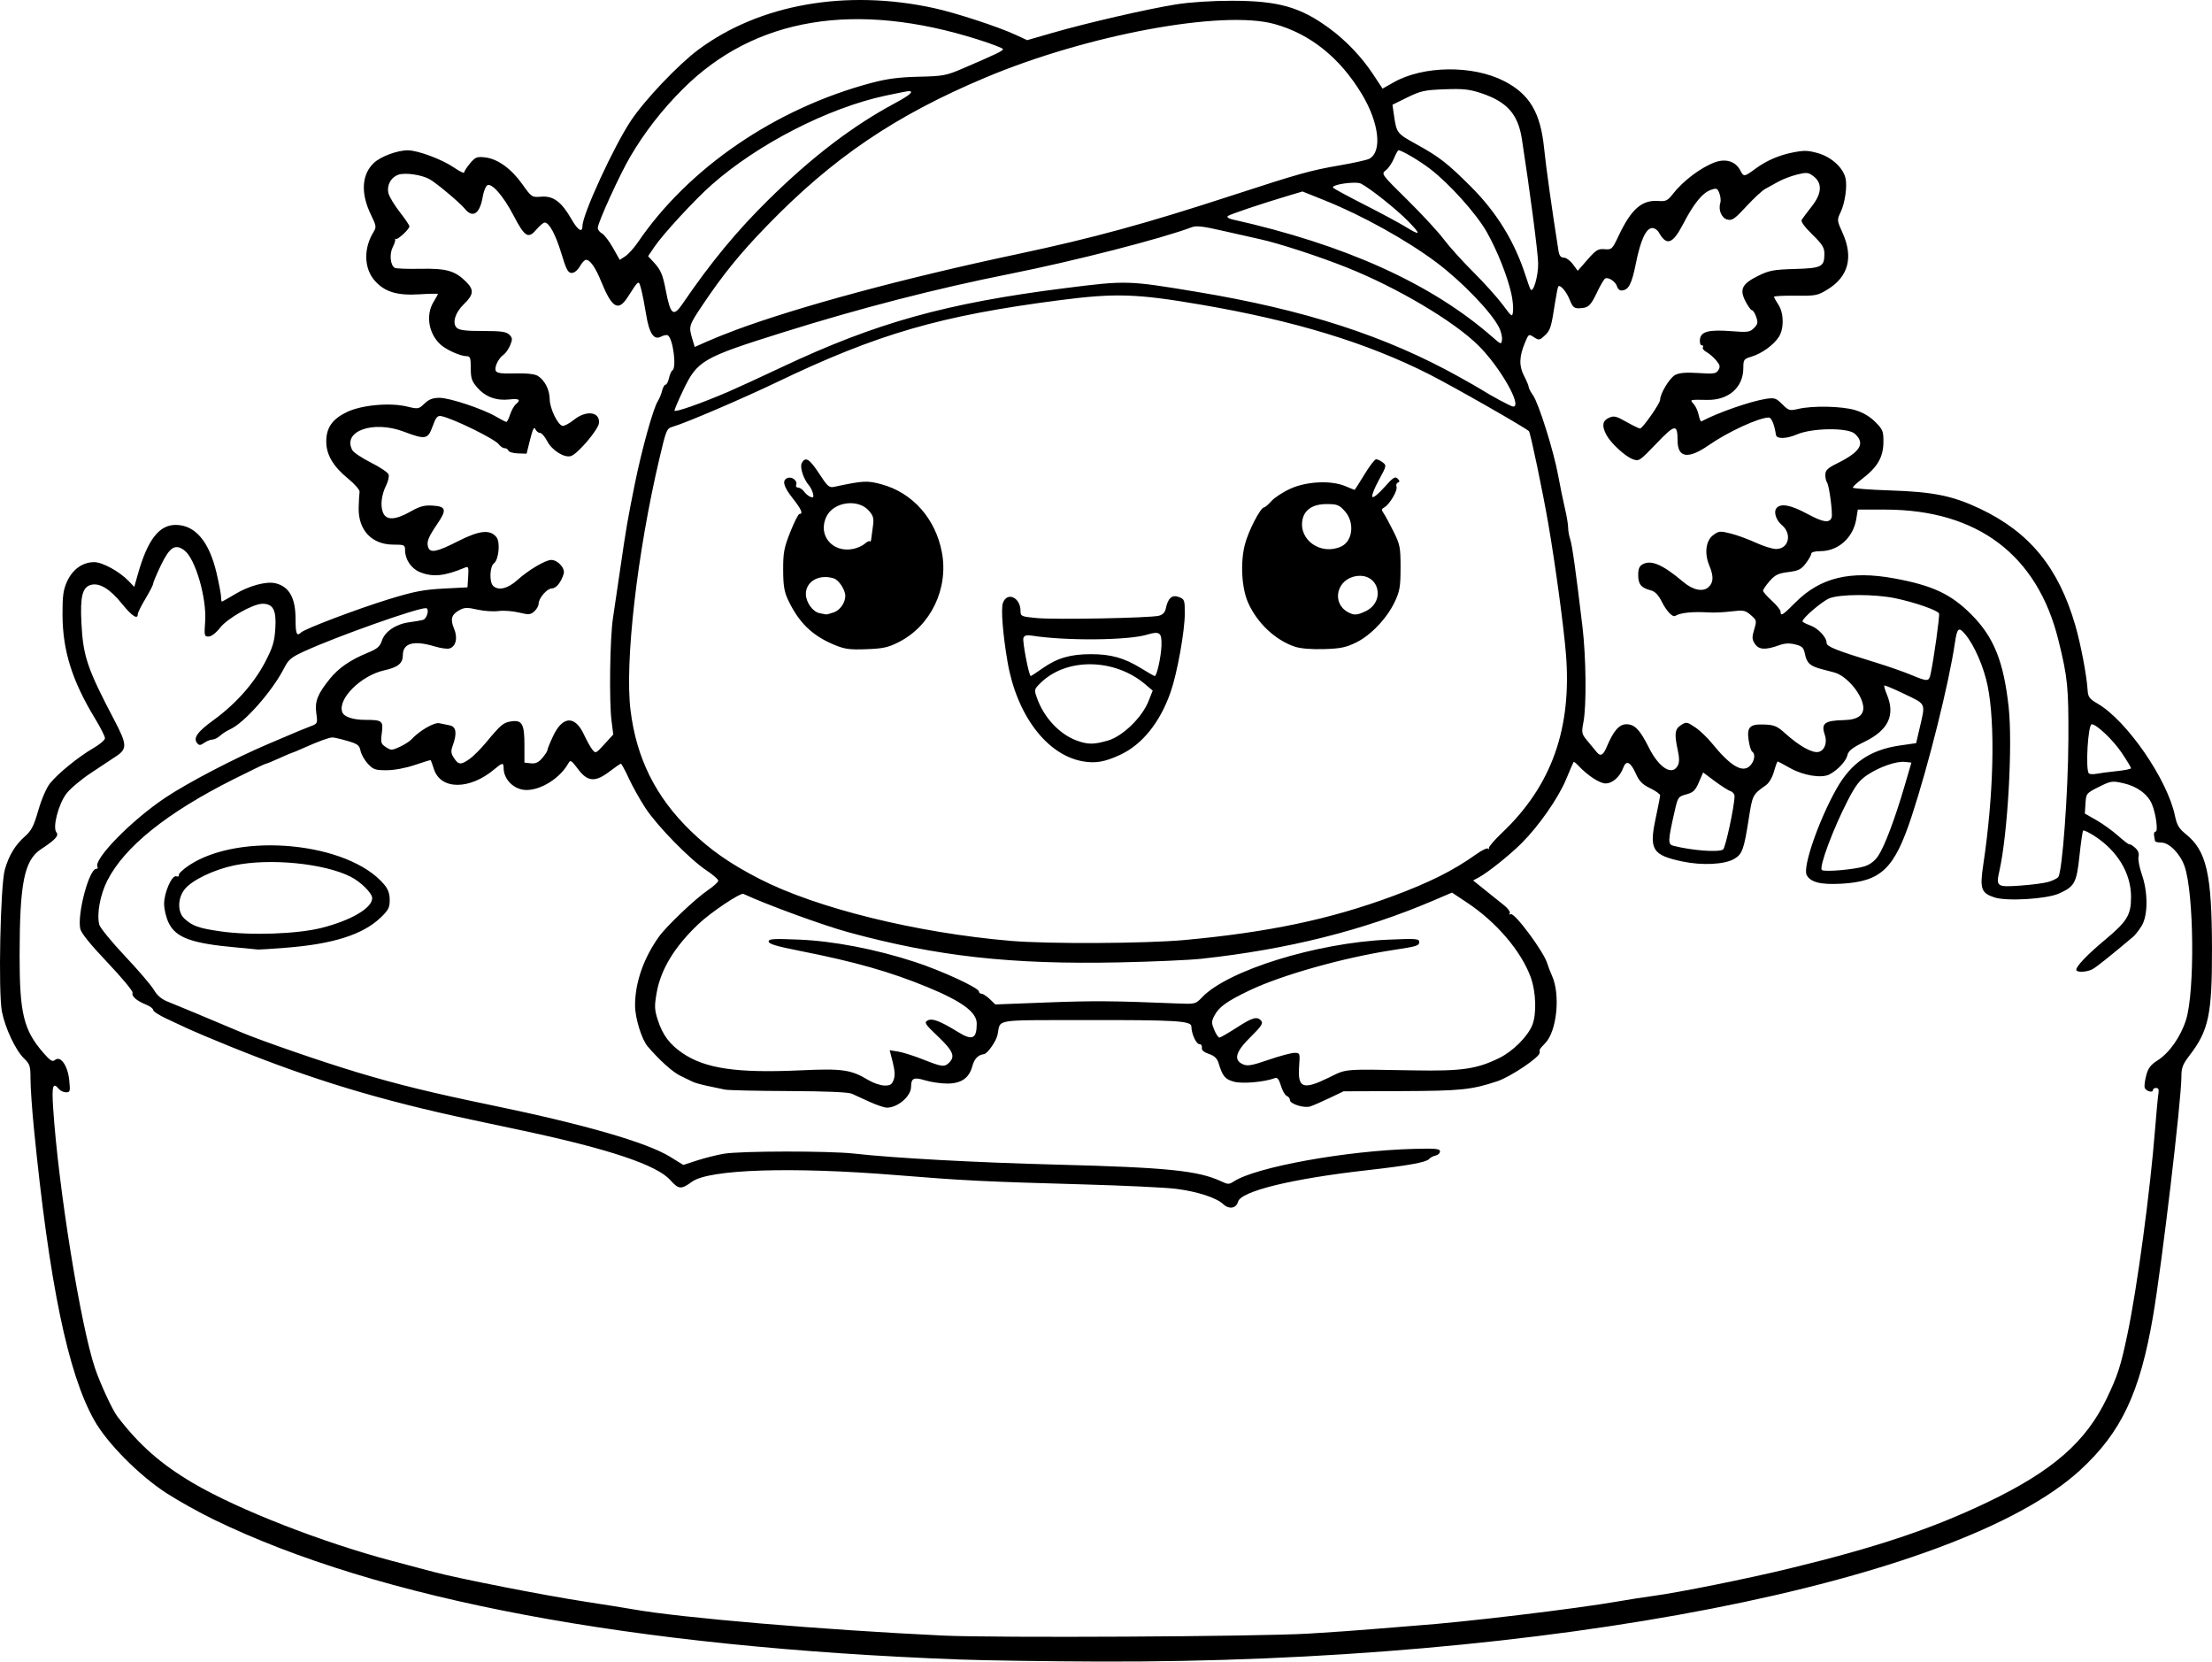 <?xml version="1.0" encoding="UTF-8" standalone="no"?>
<!-- Created with Inkscape (http://www.inkscape.org/) -->

<svg
   width="267.2mm"
   height="200.67mm"
   viewBox="0 0 267.2 200.67"
   version="1.1"
   id="svg5"
   xml:space="preserve"
   xmlns="http://www.w3.org/2000/svg"
   xmlns:svg="http://www.w3.org/2000/svg"><defs
     id="defs2" /><g
     id="layer1"
     transform="translate(39.277,-51.433)"><path
       style="fill:#000000;stroke-width:0.265"
       d="m 76.723,251.855 c -39.699,-1.483 -70.271,-7.219 -90.223,-16.929 -1.746,-0.85 -4.297,-2.274 -5.668,-3.164 -3.326,-2.16 -7.164,-6.033 -8.725,-8.806 -3.195,-5.675 -5.438,-16.537 -7.297,-35.342 -0.221,-2.24 -0.403,-4.866 -0.403,-5.837 0,-1.607 -0.07,-1.832 -0.776,-2.509 -1.013,-0.971 -2.281,-3.652 -2.676,-5.661 -0.456,-2.319 -0.188,-15.293 0.355,-17.17 0.499,-1.725 1.262,-2.975 2.454,-4.022 0.751,-0.66 1.049,-1.245 1.591,-3.127 0.388,-1.346 0.976,-2.704 1.404,-3.242 0.949,-1.192 3.481,-3.248 5.255,-4.268 0.764,-0.439 1.389,-0.976 1.389,-1.194 0,-0.218 -0.542,-1.288 -1.204,-2.379 -2.771,-4.565 -3.908,-8.196 -3.925,-12.532 -0.009,-2.292 0.089,-2.997 0.557,-4.028 0.661,-1.455 1.877,-2.32 3.264,-2.321 1.015,-0.001 3.084,1.139 4.202,2.314 l 0.644,0.678 0.442,-1.563 c 1.168,-4.127 2.555,-5.929 4.562,-5.927 2.347,0.002 4.039,1.992 4.934,5.805 0.301,1.281 0.547,2.582 0.547,2.892 0,0.309 0.045,0.563 0.1,0.563 0.055,0 0.779,-0.409 1.61,-0.909 1.665,-1.003 3.759,-1.566 4.856,-1.305 1.66,0.394 2.431,1.763 2.431,4.318 0,1.8 0.141,2.139 0.675,1.621 0.457,-0.443 6.802,-2.847 10.57,-4.005 3.062,-0.94 4.209,-1.164 6.615,-1.289 l 2.91,-0.151 0.082,-1.291 c 0.074,-1.159 0.033,-1.27 -0.397,-1.089 -2.44,1.031 -3.919,1.174 -5.467,0.527 -1.023,-0.427 -1.758,-1.528 -1.758,-2.632 0,-0.639 -0.075,-0.675 -1.416,-0.675 -2.605,0 -4.255,-1.758 -4.188,-4.463 0.02,-0.82 0.069,-1.676 0.109,-1.902 0.04,-0.232 -0.564,-0.932 -1.384,-1.603 -1.809,-1.481 -2.636,-2.881 -2.64,-4.468 -0.005,-1.663 0.711,-2.704 2.442,-3.551 1.783,-0.872 5.208,-1.194 7.32,-0.687 1.342,0.322 1.405,0.311 2.107,-0.361 0.54,-0.518 0.998,-0.692 1.812,-0.692 1.232,0 5.212,1.325 6.843,2.278 0.595,0.348 1.151,0.632 1.236,0.632 0.085,0 0.289,-0.407 0.453,-0.905 0.164,-0.498 0.471,-1.048 0.682,-1.223 0.658,-0.546 0.426,-0.722 -0.776,-0.587 -1.566,0.177 -2.884,-0.306 -3.855,-1.412 -0.689,-0.785 -0.807,-1.13 -0.807,-2.365 0,-1.238 -0.071,-1.446 -0.497,-1.446 -0.743,0 -2.463,-0.768 -3.166,-1.414 -1.439,-1.322 -1.801,-3.554 -0.834,-5.14 0.29,-0.476 0.528,-0.91 0.528,-0.963 0,-0.053 -1.011,-0.034 -2.246,0.043 -2.697,0.168 -4.197,-0.293 -5.397,-1.66 -1.305,-1.486 -1.354,-3.926 -0.119,-5.893 0.345,-0.55 0.314,-0.744 -0.327,-2.054 -1.262,-2.579 -1.132,-4.864 0.356,-6.265 0.825,-0.777 2.853,-1.527 4.104,-1.519 1.224,0.008 4.144,1.1 5.575,2.085 0.676,0.465 1.229,0.73 1.229,0.588 0,-0.141 0.319,-0.636 0.709,-1.1 0.633,-0.752 0.827,-0.83 1.8,-0.72 1.524,0.172 3.157,1.343 4.503,3.23 1.138,1.595 1.156,1.607 2.312,1.515 1.448,-0.115 2.439,0.631 3.65,2.748 0.761,1.331 1.313,1.66 1.313,0.784 0,-1.389 3.78,-9.601 5.849,-12.707 1.677,-2.518 5.747,-6.8 8.163,-8.59 7.402,-5.484 17.858,-7.323 28.453,-5.006 2.653,0.58 7.759,2.251 9.874,3.231 l 1.38,0.639 3.104,-0.896 c 4.138,-1.195 11.517,-2.891 14.912,-3.429 1.658,-0.263 4.315,-0.434 6.713,-0.433 5.61,0.002 8.266,0.753 11.768,3.326 2.022,1.486 3.896,3.451 5.269,5.527 l 1.162,1.756 1.351,-0.763 c 3.584,-2.022 9.545,-2.089 13.329,-0.149 3.072,1.575 4.399,3.802 4.833,8.113 0.228,2.257 0.941,7.351 1.731,12.35 0.099,0.625 0.275,0.86 0.645,0.86 0.28,0 0.774,0.358 1.098,0.796 l 0.589,0.796 1.175,-1.343 c 1.031,-1.178 1.284,-1.333 2.068,-1.266 0.862,0.074 0.923,0.015 1.704,-1.636 1.515,-3.205 2.8,-4.331 4.777,-4.188 0.926,0.067 1.134,-0.033 1.763,-0.841 1.245,-1.602 3.447,-3.252 5.136,-3.848 1.291,-0.456 2.458,-0.074 3.004,0.984 0.422,0.816 0.477,0.81 1.833,-0.187 1.333,-0.981 2.845,-1.637 4.538,-1.97 1.365,-0.268 1.841,-0.252 3.074,0.106 1.572,0.457 2.95,1.709 3.266,2.966 0.242,0.965 -0.048,3.021 -0.584,4.146 -0.449,0.941 -0.444,0.987 0.247,2.527 1.31,2.919 0.694,5.248 -1.793,6.784 -1.23,0.76 -1.44,0.801 -3.899,0.772 -1.43,-0.017 -2.599,0.042 -2.598,0.132 0.001,0.09 0.238,0.521 0.527,0.957 0.676,1.021 0.697,2.916 0.042,3.908 -0.645,0.978 -2.056,1.993 -3.28,2.36 -0.94,0.282 -0.996,0.359 -0.997,1.381 -0.002,2.336 -1.771,3.895 -4.365,3.848 -2.156,-0.039 -2.123,-0.049 -1.632,0.493 0.239,0.264 0.511,0.864 0.605,1.333 0.094,0.469 0.244,0.813 0.334,0.765 1.932,-1.04 5.96,-2.443 7.815,-2.721 1.014,-0.152 1.205,-0.088 1.946,0.653 0.779,0.779 0.882,0.808 1.962,0.559 1.749,-0.403 5.235,-0.328 6.839,0.149 0.939,0.279 1.773,0.768 2.429,1.424 0.912,0.912 0.999,1.124 0.99,2.42 -0.012,1.872 -0.72,3.068 -2.703,4.569 -0.546,0.413 -0.992,0.839 -0.992,0.946 0,0.107 2.054,0.262 4.564,0.345 5.178,0.171 7.503,0.645 10.782,2.198 6.005,2.845 9.492,7.104 11.52,14.07 0.656,2.254 1.381,6.051 1.491,7.808 0.055,0.879 0.206,1.083 1.255,1.698 3.507,2.055 8.39,9.146 9.293,13.495 0.237,1.14 0.485,1.564 1.3,2.219 2.529,2.033 3.165,4.809 3.178,13.879 0.012,7.939 -0.392,9.845 -2.729,12.89 -0.811,1.057 -0.966,1.468 -0.966,2.565 0,2.806 -2.352,22.649 -3.429,28.932 -1.587,9.256 -3.845,14.018 -8.804,18.567 -14.845,13.616 -64.462,23.297 -118.471,23.114 -6.185,-0.021 -13.745,-0.131 -16.801,-0.245 z m 42.069,-3.13 c 2.619,-0.155 6.31,-0.416 8.202,-0.58 1.892,-0.164 4.035,-0.338 4.763,-0.388 5.605,-0.385 19.406,-2.037 24.474,-2.929 1.237,-0.218 3.082,-0.506 4.101,-0.641 3.122,-0.414 11.38,-2.075 16.536,-3.326 10.566,-2.564 17.207,-4.786 23.945,-8.011 7.843,-3.754 11.882,-7.277 14.413,-12.568 1.315,-2.75 1.663,-3.83 2.478,-7.693 1.175,-5.573 2.75,-17.253 3.345,-24.812 0.151,-1.924 0.331,-3.826 0.398,-4.226 0.088,-0.521 0.012,-0.728 -0.267,-0.728 -0.215,0 -0.39,0.109 -0.39,0.241 0,0.414 -0.922,0.128 -1.008,-0.312 -0.045,-0.23 0.049,-0.905 0.21,-1.5 0.22,-0.817 0.548,-1.244 1.338,-1.743 1.43,-0.903 2.787,-2.826 3.449,-4.888 1.084,-3.377 0.974,-15.327 -0.171,-18.572 -0.536,-1.52 -1.853,-2.859 -2.812,-2.859 -0.408,0 -0.751,-0.089 -0.762,-0.198 -0.011,-0.109 -0.06,-0.407 -0.109,-0.661 -0.049,-0.255 0.033,-0.463 0.183,-0.463 0.331,0 0.046,-2.153 -0.44,-3.32 -0.498,-1.197 -1.806,-2.156 -3.434,-2.521 -1.383,-0.31 -1.511,-0.291 -2.98,0.443 -1.509,0.754 -1.535,0.787 -1.613,1.991 l -0.079,1.224 1.402,0.8 c 0.771,0.44 1.959,1.298 2.64,1.906 0.681,0.608 1.293,1.066 1.361,1.018 0.068,-0.048 0.372,0.137 0.676,0.412 0.369,0.334 0.504,0.694 0.407,1.081 -0.08,0.319 0.1,1.281 0.401,2.137 0.756,2.152 0.747,4.946 -0.019,6.204 -0.31,0.509 -0.776,1.105 -1.034,1.323 -2.751,2.322 -4.451,3.677 -4.93,3.929 -0.693,0.364 -1.936,0.403 -1.936,0.06 0,-0.445 1.324,-1.828 3.439,-3.591 2.716,-2.266 3.176,-3.02 3.176,-5.211 0,-2.867 -1.65,-5.591 -4.479,-7.398 -0.644,-0.411 -1.232,-0.687 -1.307,-0.613 -0.074,0.074 -0.274,1.444 -0.444,3.043 -0.349,3.282 -0.582,3.71 -2.484,4.561 -1.49,0.666 -6.309,0.956 -7.787,0.468 -1.615,-0.533 -1.788,-1.044 -1.347,-3.98 1.254,-8.348 1.463,-16.94 0.526,-21.564 -0.464,-2.288 -1.614,-4.932 -2.713,-6.239 -0.792,-0.941 -0.972,-0.785 -1.249,1.08 -0.726,4.89 -3.164,14.66 -5.216,20.902 -2.087,6.348 -3.669,7.869 -8.469,8.142 -2.508,0.143 -3.742,-0.163 -4.213,-1.043 -0.507,-0.947 1.432,-6.558 3.595,-10.406 1.766,-3.142 4.081,-4.726 7.659,-5.241 l 1.967,-0.283 0.405,-1.736 c 0.74,-3.173 0.851,-2.915 -1.797,-4.191 -1.293,-0.623 -2.396,-1.088 -2.451,-1.033 -0.055,0.055 0.08,0.531 0.3,1.058 1.052,2.519 0.205,4.321 -2.699,5.738 -1.473,0.719 -1.934,1.081 -2.058,1.616 -0.168,0.728 -1.189,1.817 -2.181,2.327 -0.946,0.487 -3.143,0.133 -4.729,-0.762 -0.78,-0.44 -1.464,-0.8 -1.52,-0.8 -0.056,0 -0.254,0.544 -0.44,1.208 -0.196,0.702 -0.604,1.395 -0.973,1.654 -1.606,1.128 -1.625,1.165 -2.071,4.018 -0.587,3.759 -0.783,4.303 -1.755,4.877 -1.16,0.685 -3.883,0.821 -6.279,0.313 -3.614,-0.766 -4.024,-1.426 -3.219,-5.186 0.299,-1.395 0.543,-2.657 0.543,-2.804 0,-0.148 -0.543,-0.533 -1.208,-0.856 -0.938,-0.456 -1.322,-0.845 -1.72,-1.744 -0.636,-1.437 -1.175,-1.698 -1.522,-0.735 -0.394,1.093 -1.303,1.902 -2.14,1.902 -0.711,0 -2.173,-0.957 -3.294,-2.157 -0.269,-0.288 -0.524,-0.486 -0.565,-0.44 -0.041,0.046 -0.452,0.993 -0.911,2.104 -0.933,2.253 -3.283,5.623 -5.382,7.717 -1.458,1.455 -4.116,3.574 -5.204,4.149 l -0.646,0.342 0.778,0.623 c 0.428,0.343 1.076,0.864 1.44,1.159 0.364,0.295 1.049,0.843 1.522,1.217 0.473,0.374 0.782,0.807 0.687,0.962 -0.096,0.155 -0.05,0.205 0.102,0.111 0.445,-0.275 4.032,4.558 4.441,5.982 0.093,0.324 0.345,0.979 0.561,1.456 1.04,2.302 0.583,6.739 -0.84,8.162 -0.352,0.352 -0.643,0.697 -0.646,0.766 -0.003,0.07 -0.006,0.241 -0.006,0.382 0,0.536 -3.534,2.907 -5.113,3.43 -3.122,1.034 -4.395,1.165 -11.556,1.191 l -7.011,0.025 -1.72,0.82 c -0.946,0.451 -1.99,0.904 -2.319,1.008 -0.747,0.234 -2.443,-0.3 -2.443,-0.769 0,-0.191 -0.172,-0.414 -0.382,-0.495 -0.21,-0.081 -0.528,-0.634 -0.707,-1.23 -0.235,-0.783 -0.434,-1.041 -0.719,-0.932 -1.251,0.48 -3.944,0.717 -4.959,0.437 -1.084,-0.299 -1.374,-0.651 -1.863,-2.264 -0.167,-0.55 -0.499,-0.861 -1.16,-1.087 -0.623,-0.213 -0.901,-0.459 -0.848,-0.751 0.043,-0.239 -0.094,-0.434 -0.305,-0.434 -0.384,0 -0.964,-1.274 -0.964,-2.12 0,-0.695 -1.799,-0.804 -12.979,-0.784 -11.088,0.019 -10.049,-0.156 -10.433,1.757 -0.159,0.792 -1.225,2.311 -1.656,2.36 -0.693,0.08 -1.155,0.558 -1.393,1.445 -0.39,1.448 -1.336,2.104 -3.033,2.104 -0.758,0 -1.957,-0.175 -2.666,-0.388 -1.389,-0.418 -1.694,-0.276 -1.702,0.792 -0.009,1.132 -1.609,2.506 -2.918,2.506 -0.308,0 -1.236,-0.311 -2.064,-0.691 -0.827,-0.38 -1.802,-0.825 -2.166,-0.989 -0.432,-0.195 -3.097,-0.307 -7.673,-0.325 -3.856,-0.015 -7.309,-0.094 -7.673,-0.177 -0.364,-0.083 -1.282,-0.277 -2.04,-0.431 -0.758,-0.154 -1.592,-0.386 -1.852,-0.515 -0.26,-0.129 -0.939,-0.459 -1.508,-0.734 -0.911,-0.44 -2.522,-1.89 -3.923,-3.531 -0.728,-0.852 -1.525,-3.442 -1.525,-4.954 0,-2.744 1.019,-5.681 2.877,-8.29 0.911,-1.279 4.373,-4.572 5.907,-5.617 0.698,-0.476 1.269,-0.997 1.27,-1.158 2.6e-4,-0.161 -0.646,-0.723 -1.437,-1.248 -1.989,-1.32 -5.932,-5.347 -7.354,-7.509 -0.65,-0.989 -1.554,-2.601 -2.008,-3.584 -0.454,-0.982 -0.887,-1.786 -0.964,-1.786 -0.076,0 -0.684,0.417 -1.352,0.926 -1.755,1.339 -2.665,1.275 -3.823,-0.271 -0.814,-1.086 -0.922,-1.151 -1.174,-0.7 -0.992,1.777 -3.259,3.22 -5.056,3.22 -1.47,0 -2.762,-1.243 -2.762,-2.658 0,-0.675 -0.159,-0.652 -1.122,0.157 -2.976,2.504 -6.472,2.503 -7.29,-0.002 -0.188,-0.576 -0.367,-1.072 -0.397,-1.101 -0.03,-0.03 -0.888,0.23 -1.907,0.578 -1.102,0.376 -2.479,0.634 -3.4,0.638 -1.378,0.006 -1.627,-0.079 -2.28,-0.777 -0.403,-0.431 -0.803,-1.136 -0.889,-1.566 -0.136,-0.678 -0.347,-0.837 -1.597,-1.2 -0.792,-0.23 -1.601,-0.417 -1.797,-0.415 -0.421,0.005 -1.713,0.477 -3.487,1.274 -0.703,0.316 -1.325,0.574 -1.381,0.574 -0.056,0 -0.753,0.298 -1.549,0.661 -0.795,0.364 -1.523,0.661 -1.617,0.661 -0.094,0 -1.858,0.847 -3.92,1.883 -8.051,4.044 -13.167,8.152 -15.243,12.241 -0.865,1.705 -1.29,4.031 -0.969,5.309 0.096,0.382 1.49,2.09 3.098,3.794 1.608,1.704 3.182,3.543 3.498,4.087 0.384,0.66 0.925,1.127 1.633,1.406 0.941,0.372 4.672,1.928 8.864,3.696 2.55,1.076 9.78,3.571 14.155,4.884 4.851,1.456 8.946,2.456 16.272,3.973 11.152,2.309 18.642,4.476 21.434,6.2 l 1.596,0.985 1.648,-0.535 c 0.906,-0.294 2.354,-0.661 3.218,-0.813 1.959,-0.347 12.738,-0.363 15.76,-0.024 4.894,0.55 14.654,1.081 24.533,1.335 13.355,0.344 17.071,0.725 19.851,2.035 0.774,0.365 0.923,0.364 1.486,-0.004 2.656,-1.74 13.581,-3.717 21.731,-3.933 2.67,-0.07 3.175,-0.021 3.175,0.309 0,0.216 -0.235,0.439 -0.523,0.494 -0.287,0.055 -0.645,0.246 -0.794,0.423 -0.332,0.394 -2.544,0.795 -7.415,1.343 -9.154,1.03 -15.328,2.536 -15.664,3.822 -0.209,0.798 -1.085,0.942 -1.777,0.293 -0.841,-0.79 -3.126,-1.533 -5.73,-1.862 -1.226,-0.155 -6.278,-0.396 -11.225,-0.534 -11.912,-0.334 -14.368,-0.456 -22.49,-1.116 -12.699,-1.033 -22.665,-0.711 -24.739,0.798 -1.315,0.957 -1.605,0.934 -2.622,-0.205 -1.614,-1.807 -7.331,-3.73 -17.638,-5.933 -1.008,-0.215 -3.856,-0.822 -6.33,-1.347 -11.113,-2.361 -19.388,-4.872 -29.236,-8.871 -2.11,-0.857 -4.313,-1.782 -4.895,-2.056 -0.582,-0.274 -1.802,-0.842 -2.712,-1.263 -0.909,-0.421 -1.654,-0.903 -1.654,-1.073 0,-0.169 -0.387,-0.461 -0.86,-0.648 -1.132,-0.448 -1.78,-1.018 -1.623,-1.427 0.07,-0.182 -1.289,-1.821 -3.02,-3.643 -2.102,-2.213 -3.2,-3.575 -3.305,-4.103 -0.365,-1.825 1.078,-7.219 1.931,-7.219 0.162,0 0.233,-0.099 0.158,-0.221 -0.55,-0.89 4.078,-5.625 8.175,-8.364 2.721,-1.819 8.387,-4.777 12.435,-6.492 1.746,-0.74 3.413,-1.448 3.704,-1.574 0.291,-0.126 0.925,-0.378 1.408,-0.561 0.866,-0.326 0.877,-0.35 0.707,-1.587 -0.197,-1.433 0.155,-2.322 1.653,-4.171 1.051,-1.297 2.466,-2.269 4.546,-3.122 1.171,-0.48 1.487,-0.749 1.72,-1.461 0.362,-1.109 1.688,-2.007 3.281,-2.223 0.681,-0.092 1.433,-0.221 1.671,-0.286 0.52,-0.142 0.842,-1.424 0.357,-1.424 -1.12,0 -10.652,3.379 -14.599,5.175 -1.636,0.744 -1.983,1.025 -2.484,2.012 -1.44,2.835 -4.84,6.687 -6.584,7.46 -0.37,0.164 -0.904,0.507 -1.186,0.763 -0.282,0.256 -0.702,0.465 -0.933,0.465 -0.231,0 -0.672,0.176 -0.98,0.392 -0.453,0.317 -0.614,0.327 -0.842,0.052 -0.525,-0.633 -0.006,-1.366 2.002,-2.826 2.655,-1.93 4.865,-4.422 6.208,-7.003 0.916,-1.759 1.118,-2.429 1.222,-4.041 0.141,-2.205 -0.261,-2.979 -1.548,-2.979 -1.149,0 -4.25,1.758 -5.146,2.917 -0.466,0.603 -1.025,1.032 -1.354,1.04 -0.53,0.012 -0.553,-0.087 -0.43,-1.81 0.203,-2.831 -1.183,-7.595 -2.498,-8.587 -1.115,-0.841 -1.78,-0.422 -2.844,1.79 -0.519,1.08 -0.944,2.086 -0.944,2.235 0,0.15 -0.416,0.963 -0.925,1.807 -0.509,0.844 -0.926,1.683 -0.926,1.865 -10e-4,0.703 -0.714,0.23 -1.939,-1.289 -1.403,-1.739 -2.667,-2.512 -3.689,-2.256 -1.061,0.266 -1.346,1.383 -1.181,4.615 0.207,4.034 0.705,5.502 3.999,11.773 1.511,2.878 1.54,3.419 0.229,4.296 -0.546,0.365 -1.941,1.29 -3.102,2.056 -1.16,0.766 -2.48,1.879 -2.933,2.472 -0.968,1.268 -1.701,4.093 -1.214,4.679 0.33,0.398 -0.127,0.9 -1.852,2.032 -2.031,1.333 -2.586,4.076 -2.593,12.831 -0.006,7.008 0.486,9.026 2.868,11.765 0.841,0.967 1.097,1.124 1.411,0.863 0.664,-0.551 1.533,0.677 1.713,2.421 0.141,1.366 0.11,1.488 -0.38,1.488 -0.294,0 -0.682,-0.179 -0.863,-0.397 -0.732,-0.882 -0.874,-0.409 -0.696,2.315 0.63,9.609 3.319,26.296 5.065,31.43 0.641,1.885 2.096,5.021 2.69,5.799 2.634,3.447 5.259,5.757 9.134,8.04 5.426,3.196 15.608,7.173 24.155,9.433 1.601,0.423 3.814,1.01 4.919,1.304 3.028,0.806 13.3,2.822 18.246,3.581 2.408,0.369 5.028,0.788 5.821,0.93 5.713,1.024 22.932,2.484 37.425,3.173 6.24,0.297 38.08,0.128 44.185,-0.235 z M -10.685,165.861 c -5.447,-0.484 -7.348,-1.173 -8.223,-2.982 -0.3,-0.619 -0.545,-1.646 -0.545,-2.282 0,-1.391 0.955,-3.536 1.483,-3.333 0.199,0.076 0.334,0.003 0.299,-0.162 -0.035,-0.166 0.508,-0.682 1.206,-1.148 6.129,-4.088 19.296,-2.807 23.59,2.296 0.481,0.571 0.673,1.109 0.673,1.879 0,0.923 -0.16,1.232 -1.113,2.138 -2.147,2.043 -5.737,3.183 -11.411,3.624 -1.77,0.138 -3.279,0.237 -3.351,0.22 -0.073,-0.017 -1.247,-0.129 -2.609,-0.251 z m 10.282,-2.374 c 3.571,-0.912 6.085,-2.395 6.085,-3.59 0,-0.596 -1.389,-1.971 -2.614,-2.587 -3.221,-1.62 -9.777,-2.257 -14.055,-1.364 -2.423,0.505 -5.026,1.745 -5.937,2.828 -0.905,1.075 -0.945,2.811 -0.083,3.596 0.996,0.908 1.722,1.163 4.387,1.547 3.604,0.518 9.285,0.319 12.216,-0.43 z M 68.666,181.863 c 0.188,-0.495 0.158,-1.111 -0.105,-2.145 l -0.369,-1.45 1.026,0.164 c 0.565,0.09 1.922,0.52 3.016,0.955 2.287,0.908 2.579,0.943 3.148,0.375 0.751,-0.751 0.464,-1.425 -1.342,-3.144 -1.607,-1.53 -1.713,-1.697 -1.243,-1.948 0.547,-0.293 1.49,0.07 3.662,1.408 1.729,1.065 2.249,0.825 2.249,-1.035 0,-1.359 -1.773,-2.67 -5.931,-4.386 -4.528,-1.868 -8.788,-3.076 -15.531,-4.404 -2.712,-0.534 -3.673,-0.824 -3.673,-1.109 0,-0.327 0.558,-0.363 3.638,-0.235 4.21,0.174 9.318,1.159 14.05,2.708 3.244,1.062 7.712,3.125 7.712,3.561 0,0.148 0.142,0.269 0.316,0.269 0.174,0 0.62,0.291 0.992,0.647 l 0.676,0.647 6.218,-0.239 c 5.602,-0.216 8.053,-0.198 15.66,0.116 2.284,0.094 2.304,0.089 3.089,-0.736 3.093,-3.254 13.84,-6.586 22.46,-6.964 3.38,-0.148 3.77,-0.121 3.77,0.267 0,0.469 -0.203,0.532 -3.175,0.987 -5.966,0.913 -13.444,3.018 -17.33,4.878 -2.754,1.319 -3.691,1.995 -4.244,3.064 -0.35,0.677 -0.351,0.876 -0.008,1.696 0.214,0.511 0.494,0.93 0.623,0.93 0.129,0 1.058,-0.533 2.064,-1.185 1.948,-1.262 2.508,-1.416 2.997,-0.828 0.245,0.295 -0.013,0.682 -1.291,1.941 -1.818,1.79 -2.095,2.767 -0.934,3.295 0.554,0.252 1.063,0.164 3.109,-0.538 1.346,-0.462 2.752,-0.838 3.125,-0.837 0.665,0.003 0.676,0.034 0.563,1.591 -0.194,2.677 0.446,2.928 3.572,1.404 2.235,-1.09 1.567,-1.033 10.267,-0.881 5.84,0.102 7.6,-0.153 10.346,-1.498 1.609,-0.788 3.385,-2.549 3.961,-3.928 0.564,-1.35 0.476,-4.07 -0.19,-5.87 -1.157,-3.127 -4.135,-6.612 -7.638,-8.942 l -1.855,-1.233 -2.18,0.933 c -8.46,3.622 -17.649,5.931 -28.109,7.061 -1.455,0.157 -5.92,0.354 -9.922,0.436 -13.039,0.269 -22.01,-0.728 -32.676,-3.633 -3.056,-0.832 -9.871,-3.32 -12.705,-4.638 -0.365,-0.17 -3.944,2.228 -5.431,3.638 -2.909,2.76 -4.57,5.504 -5.06,8.359 -0.271,1.578 -0.25,2.004 0.155,3.252 0.579,1.784 1.413,2.904 2.945,3.958 2.742,1.887 6.589,2.454 14.254,2.102 5.114,-0.235 6.127,-0.091 8.223,1.171 0.582,0.35 1.448,0.648 1.925,0.662 0.703,0.02 0.916,-0.106 1.131,-0.67 z m 35.177,-16.907 c 10.092,-0.928 17.551,-2.497 25.052,-5.272 4.486,-1.659 7.398,-3.118 10.164,-5.091 0.669,-0.477 1.304,-0.78 1.411,-0.673 0.107,0.107 0.157,0.075 0.112,-0.07 -0.045,-0.146 0.664,-0.972 1.576,-1.836 5.991,-5.678 8.465,-12.619 7.719,-21.657 -0.28,-3.395 -1.279,-10.749 -2.126,-15.665 -0.669,-3.876 -2.128,-10.861 -2.335,-11.175 -0.2,-0.304 -9.113,-5.391 -12.072,-6.89 -7.492,-3.796 -16.255,-6.468 -27.542,-8.398 -7.783,-1.331 -10.331,-1.412 -17.04,-0.546 -14.455,1.868 -22.045,4.069 -34.264,9.936 -4.046,1.943 -10.987,4.914 -12.454,5.331 -0.796,0.226 -0.83,0.307 -1.67,3.87 -2.68,11.374 -4.2,24.61 -3.488,30.385 0.715,5.804 3.033,10.462 7.236,14.548 2.383,2.316 4.778,3.989 8.322,5.812 6.887,3.544 18.985,6.531 30.365,7.498 4.574,0.389 16.297,0.33 21.034,-0.106 z M 91.459,143.368 c -4.316,-0.796 -7.933,-5.607 -9.03,-12.007 -0.575,-3.357 -0.815,-6.44 -0.554,-7.125 0.53,-1.393 2.124,-0.642 2.124,1 0,0.624 0.098,0.665 1.985,0.842 2.232,0.209 13.642,-0.008 14.722,-0.28 0.477,-0.12 0.745,-0.4 0.843,-0.878 0.258,-1.259 0.755,-1.697 1.574,-1.386 0.679,0.258 0.72,0.369 0.72,1.954 0,2.151 -0.908,7.208 -1.706,9.506 -1.272,3.661 -3.42,6.344 -6.076,7.586 -1.884,0.882 -3.031,1.078 -4.602,0.788 z m 3.128,-2.508 c 1.769,-0.525 4.097,-2.79 4.869,-4.738 l 0.508,-1.282 -0.905,-0.768 c -3.709,-3.145 -9.496,-3.23 -12.611,-0.185 -0.808,0.79 -0.819,0.835 -0.471,1.823 0.839,2.377 2.72,4.395 4.815,5.163 1.345,0.493 2.093,0.49 3.794,-0.015 z m -7.913,-8.726 c 1.749,-1.229 3.338,-1.693 5.815,-1.696 2.424,-0.003 4.045,0.451 6.072,1.702 0.838,0.517 1.58,0.941 1.648,0.941 0.256,0 0.78,-2.386 0.816,-3.718 0.043,-1.55 -0.216,-1.738 -1.759,-1.278 -2.33,0.695 -9.836,0.756 -13.889,0.114 -0.638,-0.101 -0.912,-0.027 -1.03,0.279 -0.145,0.378 0.669,4.602 0.887,4.602 0.051,0 0.698,-0.426 1.439,-0.947 z m -25.236,-2.853 c -2.651,-1.117 -4.249,-2.688 -5.544,-5.452 -0.44,-0.939 -0.563,-1.715 -0.568,-3.58 -0.005,-2.076 0.105,-2.661 0.859,-4.564 0.476,-1.201 0.975,-2.183 1.11,-2.183 0.475,0 0.234,-0.559 -0.813,-1.884 -1.129,-1.428 -1.324,-2.191 -0.628,-2.458 0.535,-0.205 1.229,0.334 1.045,0.812 -0.075,0.195 0.032,0.354 0.238,0.354 0.205,0 0.529,0.216 0.719,0.48 0.19,0.264 0.541,0.553 0.779,0.642 0.339,0.126 0.403,0.036 0.293,-0.414 -0.077,-0.317 -0.296,-0.758 -0.487,-0.98 -0.671,-0.781 -1.13,-2.209 -0.867,-2.7 0.436,-0.815 0.932,-0.514 2.098,1.276 1.008,1.548 1.212,1.727 1.817,1.598 3.532,-0.752 3.98,-0.776 5.716,-0.306 3.755,1.016 6.538,4.158 7.298,8.238 0.815,4.372 -1.35,8.866 -5.213,10.82 -1.289,0.652 -1.903,0.786 -3.927,0.858 -2.065,0.073 -2.612,-0.004 -3.926,-0.558 z m -0.005,-3.886 c 0.768,-0.268 1.399,-1.169 1.399,-1.997 0,-0.729 -0.781,-1.919 -1.385,-2.111 -1.756,-0.557 -3.378,0.346 -3.378,1.882 0,0.999 0.829,2.157 1.659,2.317 0.325,0.063 0.662,0.13 0.749,0.15 0.087,0.02 0.517,-0.089 0.956,-0.242 z m 3.755,-8.298 c 0.256,-0.232 0.525,-0.361 0.598,-0.288 0.073,0.073 0.148,-0.016 0.167,-0.198 0.019,-0.182 0.111,-0.874 0.205,-1.539 0.146,-1.035 0.08,-1.314 -0.462,-1.944 -1.275,-1.483 -4.203,-1.121 -5.109,0.63 -1.17,2.263 0.691,4.524 3.256,3.955 0.484,-0.107 1.089,-0.384 1.344,-0.616 z m 51.989,12.449 c -2.376,-0.776 -4.596,-2.859 -5.694,-5.341 -0.777,-1.756 -0.946,-4.812 -0.387,-6.999 0.421,-1.649 1.895,-4.498 2.326,-4.498 0.114,0 0.514,-0.345 0.889,-0.766 0.376,-0.421 1.418,-1.097 2.317,-1.502 1.968,-0.886 4.924,-1.014 6.628,-0.286 0.563,0.241 1.056,0.438 1.094,0.438 0.038,0 0.573,-0.833 1.189,-1.852 0.615,-1.019 1.254,-1.848 1.419,-1.844 0.165,0.005 0.523,0.177 0.795,0.383 0.475,0.36 0.457,0.444 -0.468,2.126 -0.529,0.963 -0.884,1.878 -0.789,2.032 0.1,0.162 0.708,-0.321 1.437,-1.142 1.065,-1.2 1.319,-1.366 1.617,-1.059 0.265,0.272 0.274,0.393 0.038,0.48 -0.174,0.064 -0.251,0.284 -0.173,0.489 0.169,0.44 -0.814,2.125 -1.45,2.487 -0.37,0.211 -0.387,0.33 -0.105,0.729 0.186,0.262 0.721,1.251 1.191,2.197 0.79,1.593 0.853,1.915 0.852,4.366 -0.001,2.29 -0.093,2.842 -0.684,4.101 -0.942,2.008 -2.894,4.069 -4.683,4.944 -1.224,0.599 -1.896,0.737 -3.877,0.798 -1.484,0.045 -2.809,-0.062 -3.482,-0.281 z m 8.484,-4.283 c 2.495,-1.184 1.65,-4.622 -1.047,-4.262 -2.409,0.321 -3.117,3.241 -1.059,4.366 0.72,0.394 1.096,0.375 2.106,-0.104 z m -2.942,-7.822 c 1.423,-0.648 1.668,-2.915 0.46,-4.266 -0.695,-0.777 -0.918,-0.864 -2.228,-0.864 -1.633,0 -2.661,0.676 -2.896,1.906 -0.468,2.448 2.248,4.325 4.664,3.224 z m 85.407,40.51 c 0.53,-0.15 1.082,-0.42 1.227,-0.6 0.486,-0.602 1.194,-10.217 1.222,-16.598 0.028,-6.364 -0.085,-7.488 -1.213,-12.039 -2.543,-10.267 -9.777,-15.718 -20.885,-15.737 l -3.34,-0.006 -0.178,1.112 c -0.366,2.287 -2.178,3.915 -4.358,3.915 -0.647,0 -1.088,0.124 -1.088,0.306 0,0.168 -0.297,0.695 -0.66,1.171 -0.557,0.731 -0.888,0.894 -2.116,1.048 -1.21,0.151 -1.59,0.334 -2.25,1.087 -0.437,0.498 -0.794,1.02 -0.794,1.161 0,0.141 0.476,0.686 1.058,1.212 0.582,0.526 1.058,1.121 1.058,1.322 0,0.596 0.245,0.443 1.815,-1.131 2.98,-2.989 6.596,-3.865 11.916,-2.888 4.632,0.851 6.846,1.888 9.311,4.358 2.715,2.72 3.899,5.656 4.507,11.165 0.5,4.536 -0.104,15.282 -1.111,19.776 -0.432,1.926 -0.333,1.999 2.474,1.806 1.342,-0.092 2.874,-0.29 3.404,-0.441 z m -22.164,-1.893 c 0.671,-0.218 1.241,-0.659 1.652,-1.28 0.765,-1.156 2.005,-4.441 3.147,-8.336 l 0.853,-2.91 -0.769,-0.084 c -1.03,-0.112 -3.068,0.59 -4.536,1.562 -0.957,0.634 -1.434,1.253 -2.386,3.096 -1.764,3.416 -3.484,8.028 -3.132,8.395 0.256,0.267 3.96,-0.051 5.172,-0.443 z m -17.099,-2.028 c 0.288,-0.183 1.375,-5.238 1.386,-6.446 0.002,-0.245 -0.215,-0.515 -0.484,-0.6 -0.268,-0.085 -1.123,-0.629 -1.9,-1.208 l -1.412,-1.054 -0.515,1.189 c -0.43,0.994 -0.68,1.234 -1.52,1.46 -0.975,0.263 -1.017,0.324 -1.409,2.052 -0.823,3.627 -0.834,3.985 -0.127,4.162 2.281,0.573 5.412,0.805 5.98,0.444 z m 47.552,-9.468 c 0.95,-0.097 1.728,-0.257 1.728,-0.355 0,-0.098 -0.513,-0.944 -1.14,-1.88 -1.009,-1.505 -3.03,-3.425 -3.607,-3.425 -0.453,0 -0.775,5.502 -0.348,5.929 0.108,0.108 0.521,0.132 0.918,0.052 0.397,-0.079 1.499,-0.224 2.449,-0.321 z m -53.032,-0.65 c 0.211,-0.394 0.213,-0.914 0.009,-1.865 -0.43,-2.007 -0.362,-2.552 0.382,-3.04 0.634,-0.416 0.713,-0.404 1.688,0.241 0.563,0.372 1.484,1.245 2.047,1.939 2.249,2.771 3.704,3.634 4.606,2.731 0.548,-0.548 0.689,-1.441 0.27,-1.7 -0.137,-0.085 -0.329,-0.688 -0.427,-1.341 -0.246,-1.643 0.116,-2.015 1.892,-1.943 1.211,0.049 1.547,0.193 2.537,1.086 1.701,1.533 3.284,2.406 4.027,2.219 0.719,-0.181 1.061,-1.137 0.737,-2.062 -0.483,-1.38 -0.028,-1.726 2.338,-1.778 1.691,-0.037 2.472,-0.64 2.289,-1.768 -0.249,-1.537 -2.057,-3.603 -3.487,-3.986 -0.146,-0.039 -0.8,-0.211 -1.455,-0.382 -1.471,-0.384 -1.857,-0.729 -2.088,-1.865 -0.153,-0.753 -0.332,-0.927 -1.174,-1.137 -0.714,-0.178 -1.269,-0.147 -1.975,0.11 -1.607,0.586 -2.424,0.535 -2.893,-0.18 -0.353,-0.538 -0.365,-0.796 -0.084,-1.735 0.318,-1.063 0.304,-1.125 -0.411,-1.74 -0.675,-0.581 -0.882,-0.62 -2.343,-0.443 -0.881,0.107 -2.078,0.165 -2.66,0.128 -1.984,-0.125 -3.489,0.024 -4.11,0.408 -0.335,0.207 -1.046,-0.534 -1.643,-1.714 -0.422,-0.834 -0.815,-1.236 -1.342,-1.371 -1.147,-0.294 -1.504,-0.731 -1.504,-1.838 0,-0.755 0.14,-1.092 0.545,-1.308 1.045,-0.559 2.433,0.049 4.926,2.157 1.145,0.968 2.351,1.213 3.014,0.613 0.619,-0.56 0.647,-1.314 0.101,-2.622 -0.614,-1.469 -0.415,-3.007 0.475,-3.669 0.674,-0.501 0.826,-0.515 2.117,-0.191 0.765,0.192 2.13,0.691 3.033,1.109 0.903,0.418 2.002,0.76 2.441,0.76 1.544,0 1.972,-1.837 0.679,-2.91 -0.675,-0.56 -0.996,-1.581 -0.635,-2.017 0.52,-0.626 1.711,-0.404 3.756,0.698 1.881,1.014 2.649,1.13 2.907,0.438 0.165,-0.441 -0.282,-3.885 -0.551,-4.244 -0.123,-0.165 -0.216,-0.594 -0.205,-0.954 0.015,-0.516 0.305,-0.795 1.375,-1.323 2.873,-1.417 3.486,-2.429 2.185,-3.607 -0.841,-0.761 -5.158,-0.708 -7,0.086 -1.27,0.547 -2.453,0.568 -2.527,0.044 -0.17,-1.203 -0.533,-2.086 -0.857,-2.086 -1.19,0 -4.928,1.72 -7.259,3.34 -2.479,1.723 -3.754,1.537 -3.762,-0.548 -0.008,-2.054 -0.301,-2.014 -2.564,0.352 -2.025,2.117 -2.105,2.169 -2.866,1.883 -0.93,-0.35 -2.659,-1.957 -3.186,-2.962 -0.557,-1.062 -0.462,-1.675 0.317,-2.029 0.606,-0.276 0.868,-0.216 2.113,0.487 0.781,0.441 1.524,0.802 1.651,0.802 0.304,0 2.424,-3.03 2.424,-3.464 0,-0.753 1.158,-2.659 1.825,-3.004 0.511,-0.264 1.306,-0.329 2.817,-0.231 1.869,0.122 2.138,0.082 2.403,-0.363 0.242,-0.407 0.187,-0.63 -0.292,-1.188 -0.325,-0.378 -0.85,-0.825 -1.166,-0.995 -0.316,-0.169 -0.505,-0.421 -0.42,-0.559 0.085,-0.138 0.021,-0.251 -0.142,-0.251 -0.167,0 -0.261,-0.311 -0.214,-0.71 0.112,-0.953 1.077,-1.202 3.825,-0.988 1.952,0.152 2.205,0.117 2.702,-0.38 0.467,-0.467 0.506,-0.666 0.268,-1.352 -0.154,-0.442 -0.385,-0.804 -0.514,-0.804 -0.128,0 -0.485,-0.493 -0.792,-1.096 -0.736,-1.443 -0.397,-2.1 1.587,-3.074 1.286,-0.631 1.848,-0.735 4.385,-0.808 3.248,-0.093 3.572,-0.26 3.572,-1.842 0,-0.741 -0.257,-1.149 -1.469,-2.333 -0.934,-0.912 -1.397,-1.554 -1.271,-1.763 0.109,-0.181 0.657,-0.912 1.218,-1.626 1.233,-1.569 1.296,-2.824 0.181,-3.653 -0.612,-0.455 -0.81,-0.473 -1.984,-0.18 -0.718,0.179 -1.721,0.562 -2.231,0.851 -0.509,0.289 -1.224,0.683 -1.587,0.875 -0.364,0.193 -1.392,1.143 -2.284,2.112 -1.391,1.51 -1.718,1.738 -2.286,1.595 -0.705,-0.177 -1.126,-1.164 -0.858,-2.011 0.082,-0.259 0.032,-0.781 -0.111,-1.158 -0.236,-0.622 -0.333,-0.661 -1.031,-0.418 -1.014,0.354 -2.057,1.636 -3.352,4.125 -1.267,2.434 -1.997,2.683 -2.939,1.004 -0.161,-0.288 -0.512,-0.523 -0.779,-0.523 -0.752,0 -1.423,1.445 -1.99,4.284 -0.507,2.538 -0.899,3.257 -1.775,3.257 -0.204,0 -0.427,-0.214 -0.496,-0.476 -0.151,-0.579 -1.068,-1.192 -1.44,-0.963 -0.148,0.091 -0.571,0.805 -0.941,1.585 -0.747,1.577 -1.036,1.893 -1.811,1.975 -0.974,0.104 -1.131,2.6e-4 -1.536,-1.012 -0.386,-0.964 -1.131,-1.838 -1.366,-1.603 -0.061,0.061 -0.239,0.941 -0.395,1.956 -0.465,3.022 -0.569,3.353 -1.257,3.99 -0.617,0.571 -0.698,0.584 -1.294,0.193 -0.621,-0.407 -0.645,-0.394 -1.065,0.607 -0.722,1.721 -0.759,2.859 -0.132,4.061 0.309,0.593 0.562,1.199 0.562,1.346 0,0.147 0.231,0.59 0.513,0.984 0.69,0.965 2.512,6.766 3.05,9.713 0.239,1.31 0.607,3.103 0.817,3.986 0.21,0.882 0.382,1.906 0.382,2.276 0,0.369 0.114,1.016 0.254,1.438 0.244,0.737 0.668,3.764 1.479,10.557 0.44,3.686 0.5,9.498 0.12,11.505 -0.254,1.337 -0.233,1.428 0.538,2.351 0.441,0.528 0.922,1.109 1.068,1.291 0.444,0.552 0.782,0.377 1.199,-0.62 0.815,-1.95 1.502,-2.746 2.374,-2.75 1.006,-0.004 1.639,0.65 2.72,2.814 1.221,2.444 2.816,3.447 3.487,2.193 z M 17.44,143.099 c 0.446,-0.311 1.346,-1.212 2.001,-2.002 1.762,-2.126 2.077,-2.393 2.998,-2.538 1.34,-0.211 1.633,0.292 1.633,2.802 v 2.171 l 0.767,0.087 c 0.573,0.065 0.924,-0.095 1.389,-0.636 0.342,-0.398 0.622,-0.832 0.622,-0.964 0,-0.132 0.31,-0.895 0.689,-1.696 1.159,-2.451 2.649,-2.511 3.736,-0.152 0.315,0.684 0.759,1.481 0.987,1.773 0.404,0.517 0.439,0.502 1.478,-0.639 l 1.064,-1.168 -0.207,-1.61 c -0.305,-2.377 -0.2,-10.023 0.171,-12.458 0.177,-1.164 0.547,-3.664 0.821,-5.556 0.764,-5.27 0.941,-6.308 1.806,-10.583 0.851,-4.205 2.23,-9.172 2.792,-10.054 0.185,-0.291 0.417,-0.857 0.516,-1.257 0.099,-0.4 0.287,-0.728 0.418,-0.728 0.131,0 0.317,-0.356 0.412,-0.791 0.096,-0.435 0.284,-0.859 0.418,-0.942 0.526,-0.325 0.065,-3.841 -0.554,-4.223 -0.137,-0.085 -0.512,-0.014 -0.832,0.158 -0.861,0.461 -1.431,-0.404 -1.802,-2.735 -0.168,-1.055 -0.431,-2.395 -0.584,-2.977 -0.31,-1.179 -0.258,-1.208 -1.626,0.926 -1.143,1.784 -1.902,1.343 -3.205,-1.864 -0.699,-1.721 -1.339,-2.635 -1.843,-2.632 -0.159,7.94e-4 -0.493,0.358 -0.74,0.794 -0.267,0.468 -0.669,0.792 -0.984,0.792 -0.44,0 -0.656,-0.404 -1.236,-2.315 -0.708,-2.33 -1.481,-3.77 -2.025,-3.77 -0.161,0 -0.62,0.387 -1.02,0.86 -0.968,1.146 -1.394,0.878 -2.752,-1.731 -1.24,-2.382 -2.697,-4.024 -3.2,-3.606 -0.182,0.151 -0.414,0.768 -0.516,1.373 -0.345,2.044 -1.203,2.622 -2.152,1.449 -0.588,-0.727 -3.427,-3.111 -4.266,-3.581 -0.956,-0.536 -2.952,-0.826 -3.757,-0.545 -0.928,0.323 -1.444,1.289 -1.206,2.255 0.101,0.411 0.712,1.423 1.357,2.247 0.645,0.824 1.172,1.606 1.172,1.736 0,0.351 -1.462,1.689 -1.672,1.531 -0.099,-0.075 -0.125,-0.061 -0.058,0.03 0.067,0.091 -0.06,0.517 -0.281,0.945 -0.424,0.82 -0.302,2.175 0.226,2.502 0.16,0.099 1.549,0.153 3.088,0.12 3.165,-0.067 4.206,0.229 5.556,1.579 0.972,0.972 0.907,1.551 -0.306,2.719 -1.022,0.984 -1.408,2.254 -0.852,2.809 0.312,0.311 1.041,0.405 3.164,0.405 2.233,0 2.843,0.085 3.204,0.446 0.386,0.386 0.4,0.556 0.105,1.267 -0.187,0.452 -0.543,0.966 -0.791,1.142 -0.624,0.444 -1.134,1.475 -0.957,1.936 0.115,0.299 0.633,0.373 2.336,0.333 1.444,-0.034 2.381,0.069 2.753,0.301 0.836,0.522 1.418,1.668 1.431,2.818 0.013,1.116 0.963,3.088 1.548,3.213 0.203,0.043 0.821,-0.284 1.374,-0.728 1.489,-1.196 3.156,-0.985 3.03,0.384 -0.073,0.797 -2.559,3.728 -3.383,3.989 -0.799,0.254 -2.302,-0.69 -2.876,-1.806 -0.28,-0.546 -0.673,-0.992 -0.873,-0.992 -0.2,0 -0.452,-0.208 -0.56,-0.463 -0.14,-0.331 -0.319,0.028 -0.624,1.257 l -0.427,1.72 -1.048,-0.035 c -0.576,-0.019 -1.092,-0.168 -1.147,-0.331 -0.054,-0.163 -0.26,-0.296 -0.458,-0.296 -0.198,0 -0.515,-0.213 -0.706,-0.472 -0.477,-0.651 -5.656,-3.182 -6.973,-3.407 -0.441,-0.075 -0.631,0.155 -1.019,1.232 -0.571,1.587 -0.85,1.638 -3.497,0.642 -3.705,-1.395 -7.43,-0.053 -6.206,2.234 0.153,0.286 1.171,0.968 2.262,1.514 1.091,0.546 2.046,1.19 2.122,1.431 0.076,0.241 -0.048,0.812 -0.276,1.27 -0.581,1.165 -0.741,2.441 -0.413,3.296 0.381,0.992 1.467,0.965 3.321,-0.081 1.154,-0.651 1.682,-0.793 2.706,-0.728 1.616,0.103 1.713,0.503 0.542,2.219 -1.084,1.588 -1.308,2.155 -1.105,2.794 0.24,0.757 1.04,0.598 3.641,-0.726 2.58,-1.313 3.887,-1.437 4.635,-0.442 0.46,0.613 0.243,2.714 -0.324,3.128 -0.505,0.369 -0.578,2.24 -0.106,2.712 0.624,0.624 1.771,0.353 2.93,-0.692 1.334,-1.204 3.398,-2.43 4.092,-2.43 0.803,0 1.707,1.005 1.508,1.674 -0.302,1.015 -0.908,1.765 -1.426,1.765 -0.58,0 -1.601,1.178 -1.601,1.847 0,0.249 -0.232,0.663 -0.516,0.92 -0.46,0.416 -0.665,0.432 -1.877,0.141 -0.749,-0.18 -1.856,-0.259 -2.461,-0.176 -0.605,0.083 -1.754,0.004 -2.554,-0.176 -1.24,-0.279 -1.561,-0.267 -2.182,0.08 -0.952,0.532 -1.103,1.083 -0.616,2.249 0.457,1.093 0.214,2.122 -0.559,2.365 -0.263,0.083 -1.063,-0.026 -1.777,-0.242 -2.552,-0.771 -3.861,-0.41 -3.861,1.065 0,0.976 -0.582,1.448 -2.249,1.821 -2.824,0.632 -5.67,3.476 -5.062,5.059 0.217,0.565 1.306,0.923 2.809,0.923 2.011,0 2.159,0.119 1.963,1.592 -0.153,1.151 -0.107,1.306 0.493,1.7 0.616,0.404 0.732,0.401 1.684,-0.04 0.563,-0.26 1.201,-0.67 1.42,-0.91 0.929,-1.023 2.726,-2.067 3.342,-1.94 0.345,0.071 0.924,0.19 1.288,0.266 0.757,0.157 0.874,0.957 0.352,2.401 -0.259,0.716 -0.236,0.968 0.138,1.54 0.544,0.831 0.828,0.849 1.875,0.118 z M 193.925,132.856 c 0.387,-1.762 1.128,-7.061 1.025,-7.33 -0.146,-0.379 -2.893,-1.34 -5.25,-1.836 -2.501,-0.526 -6.736,-0.52 -8.012,0.011 -0.885,0.368 -3.233,2.378 -3.233,2.768 0,0.086 0.413,0.306 0.918,0.488 0.983,0.355 1.989,1.426 1.998,2.125 0.006,0.445 1.126,0.889 6.08,2.413 1.382,0.425 3.228,1.07 4.101,1.433 2.025,0.842 2.173,0.838 2.373,-0.072 z M 48.677,98.755 c 1.019,-0.438 3.933,-1.778 6.476,-2.978 11.375,-5.368 19.882,-7.739 34.27,-9.551 7.395,-0.932 7.521,-0.928 15.835,0.449 13.121,2.173 22.887,5.341 31.79,10.312 1.164,0.65 2.295,1.296 2.514,1.436 1.258,0.805 3.703,2.114 3.947,2.114 1.147,0 -1.574,-4.774 -4.208,-7.384 -2.956,-2.929 -9.783,-6.975 -15.879,-9.411 -3.328,-1.33 -8.285,-2.946 -10.511,-3.427 -0.986,-0.213 -3.082,-0.685 -4.659,-1.048 -2.197,-0.507 -3.031,-0.599 -3.571,-0.393 -3.613,1.374 -14.219,4.094 -22.006,5.644 -8.871,1.766 -18.015,4.123 -27.384,7.059 -9.725,3.047 -10.332,3.399 -12.042,6.983 -0.58,1.215 -1.054,2.323 -1.054,2.462 0,0.261 3.223,-0.867 6.482,-2.268 z m 0.926,-7.474 c 7.787,-2.876 20.336,-6.254 33.999,-9.154 9.165,-1.945 15.455,-3.665 26.061,-7.125 7.922,-2.584 9.411,-3.001 12.809,-3.584 1.733,-0.297 3.376,-0.661 3.651,-0.808 1.599,-0.856 1.191,-4.369 -0.912,-7.842 -2.656,-4.387 -6.225,-7.242 -10.541,-8.435 -6.274,-1.734 -22.591,1.288 -34.904,6.465 -10.938,4.599 -18.48,9.718 -26.458,17.959 -3.224,3.331 -5.259,5.839 -7.739,9.54 -1.639,2.447 -1.671,2.551 -1.224,4.045 l 0.298,0.994 1.488,-0.661 c 0.819,-0.363 2.381,-0.991 3.473,-1.394 z m 92.192,-0.317 c -0.938,-1.853 -4.494,-5.543 -7.546,-7.831 -3.586,-2.687 -8.964,-5.677 -13.442,-7.473 l -2.748,-1.102 -1.486,0.442 c -3.462,1.03 -7.323,2.327 -7.543,2.532 -0.132,0.124 0.101,0.297 0.529,0.393 13.688,3.065 24.089,7.768 31.458,14.223 1.04,0.911 1.06,0.916 1.14,0.31 0.045,-0.34 -0.118,-1.012 -0.362,-1.495 z m 1.489,-4.067 c -0.469,-2.11 -1.727,-5.263 -2.974,-7.456 -1.248,-2.196 -4.495,-5.813 -6.82,-7.599 -1.295,-0.995 -3.444,-2.262 -3.836,-2.262 -0.077,0 -0.324,0.446 -0.55,0.992 -0.226,0.546 -0.668,1.189 -0.983,1.43 -0.567,0.434 -0.544,0.466 2.612,3.577 1.751,1.726 3.715,3.851 4.364,4.721 0.649,0.87 2.256,2.654 3.572,3.963 1.316,1.31 2.918,3.088 3.561,3.952 1.156,1.554 1.17,1.562 1.26,0.794 0.051,-0.427 -0.042,-1.379 -0.206,-2.114 z M 43.19,88.098 c 3.422,-5.012 6.557,-8.803 10.426,-12.605 5.231,-5.141 10.138,-8.88 15.236,-11.61 1.761,-0.943 2.334,-1.445 1.649,-1.445 -0.148,0 -1.428,0.249 -2.844,0.554 -6.909,1.486 -15.347,5.81 -20.934,10.726 -2.068,1.819 -5.933,6.01 -6.975,7.561 l -0.736,1.096 0.634,0.681 c 0.894,0.96 1.13,1.503 1.504,3.459 0.568,2.97 0.912,3.238 2.041,1.584 z m 103.335,-4.891 c -0.03,-1.351 -1.013,-8.846 -1.963,-14.971 -0.469,-3.023 -1.788,-4.51 -4.931,-5.555 -1.41,-0.469 -2.166,-0.549 -4.407,-0.466 -2.423,0.09 -2.892,0.192 -4.501,0.984 l -1.796,0.884 0.177,1.228 c 0.317,2.202 0.342,2.234 2.735,3.555 2.769,1.529 3.749,2.293 6.613,5.159 3.065,3.067 5.234,6.599 6.533,10.637 0.257,0.8 0.534,1.57 0.616,1.71 0.319,0.55 0.958,-1.639 0.924,-3.166 z M 37.76,80.719 c 6.128,-9.014 16.657,-16.202 28.234,-19.275 1.89,-0.502 3.326,-0.689 5.701,-0.744 2.944,-0.068 3.329,-0.14 5.292,-0.981 4.002,-1.716 4.895,-2.144 4.895,-2.349 0,-0.113 -1.339,-0.631 -2.977,-1.15 -14.836,-4.709 -27.029,-2.679 -35.674,5.939 -2.532,2.524 -4.646,5.243 -6.389,8.216 -1.28,2.184 -3.909,7.955 -3.909,8.581 0,0.218 0.225,0.516 0.501,0.664 0.275,0.147 0.872,0.927 1.327,1.732 l 0.827,1.465 0.672,-0.44 c 0.37,-0.242 1.044,-0.988 1.499,-1.657 z m 93.061,-2.57 c -1.366,-1.403 -4.52,-3.919 -5.679,-4.53 -0.646,-0.341 -3.756,0.117 -3.376,0.497 0.133,0.133 1.84,1.054 3.793,2.048 1.953,0.994 4.147,2.172 4.875,2.618 1.925,1.181 2.014,1.037 0.388,-0.634 z"
       id="path616" /></g></svg>
